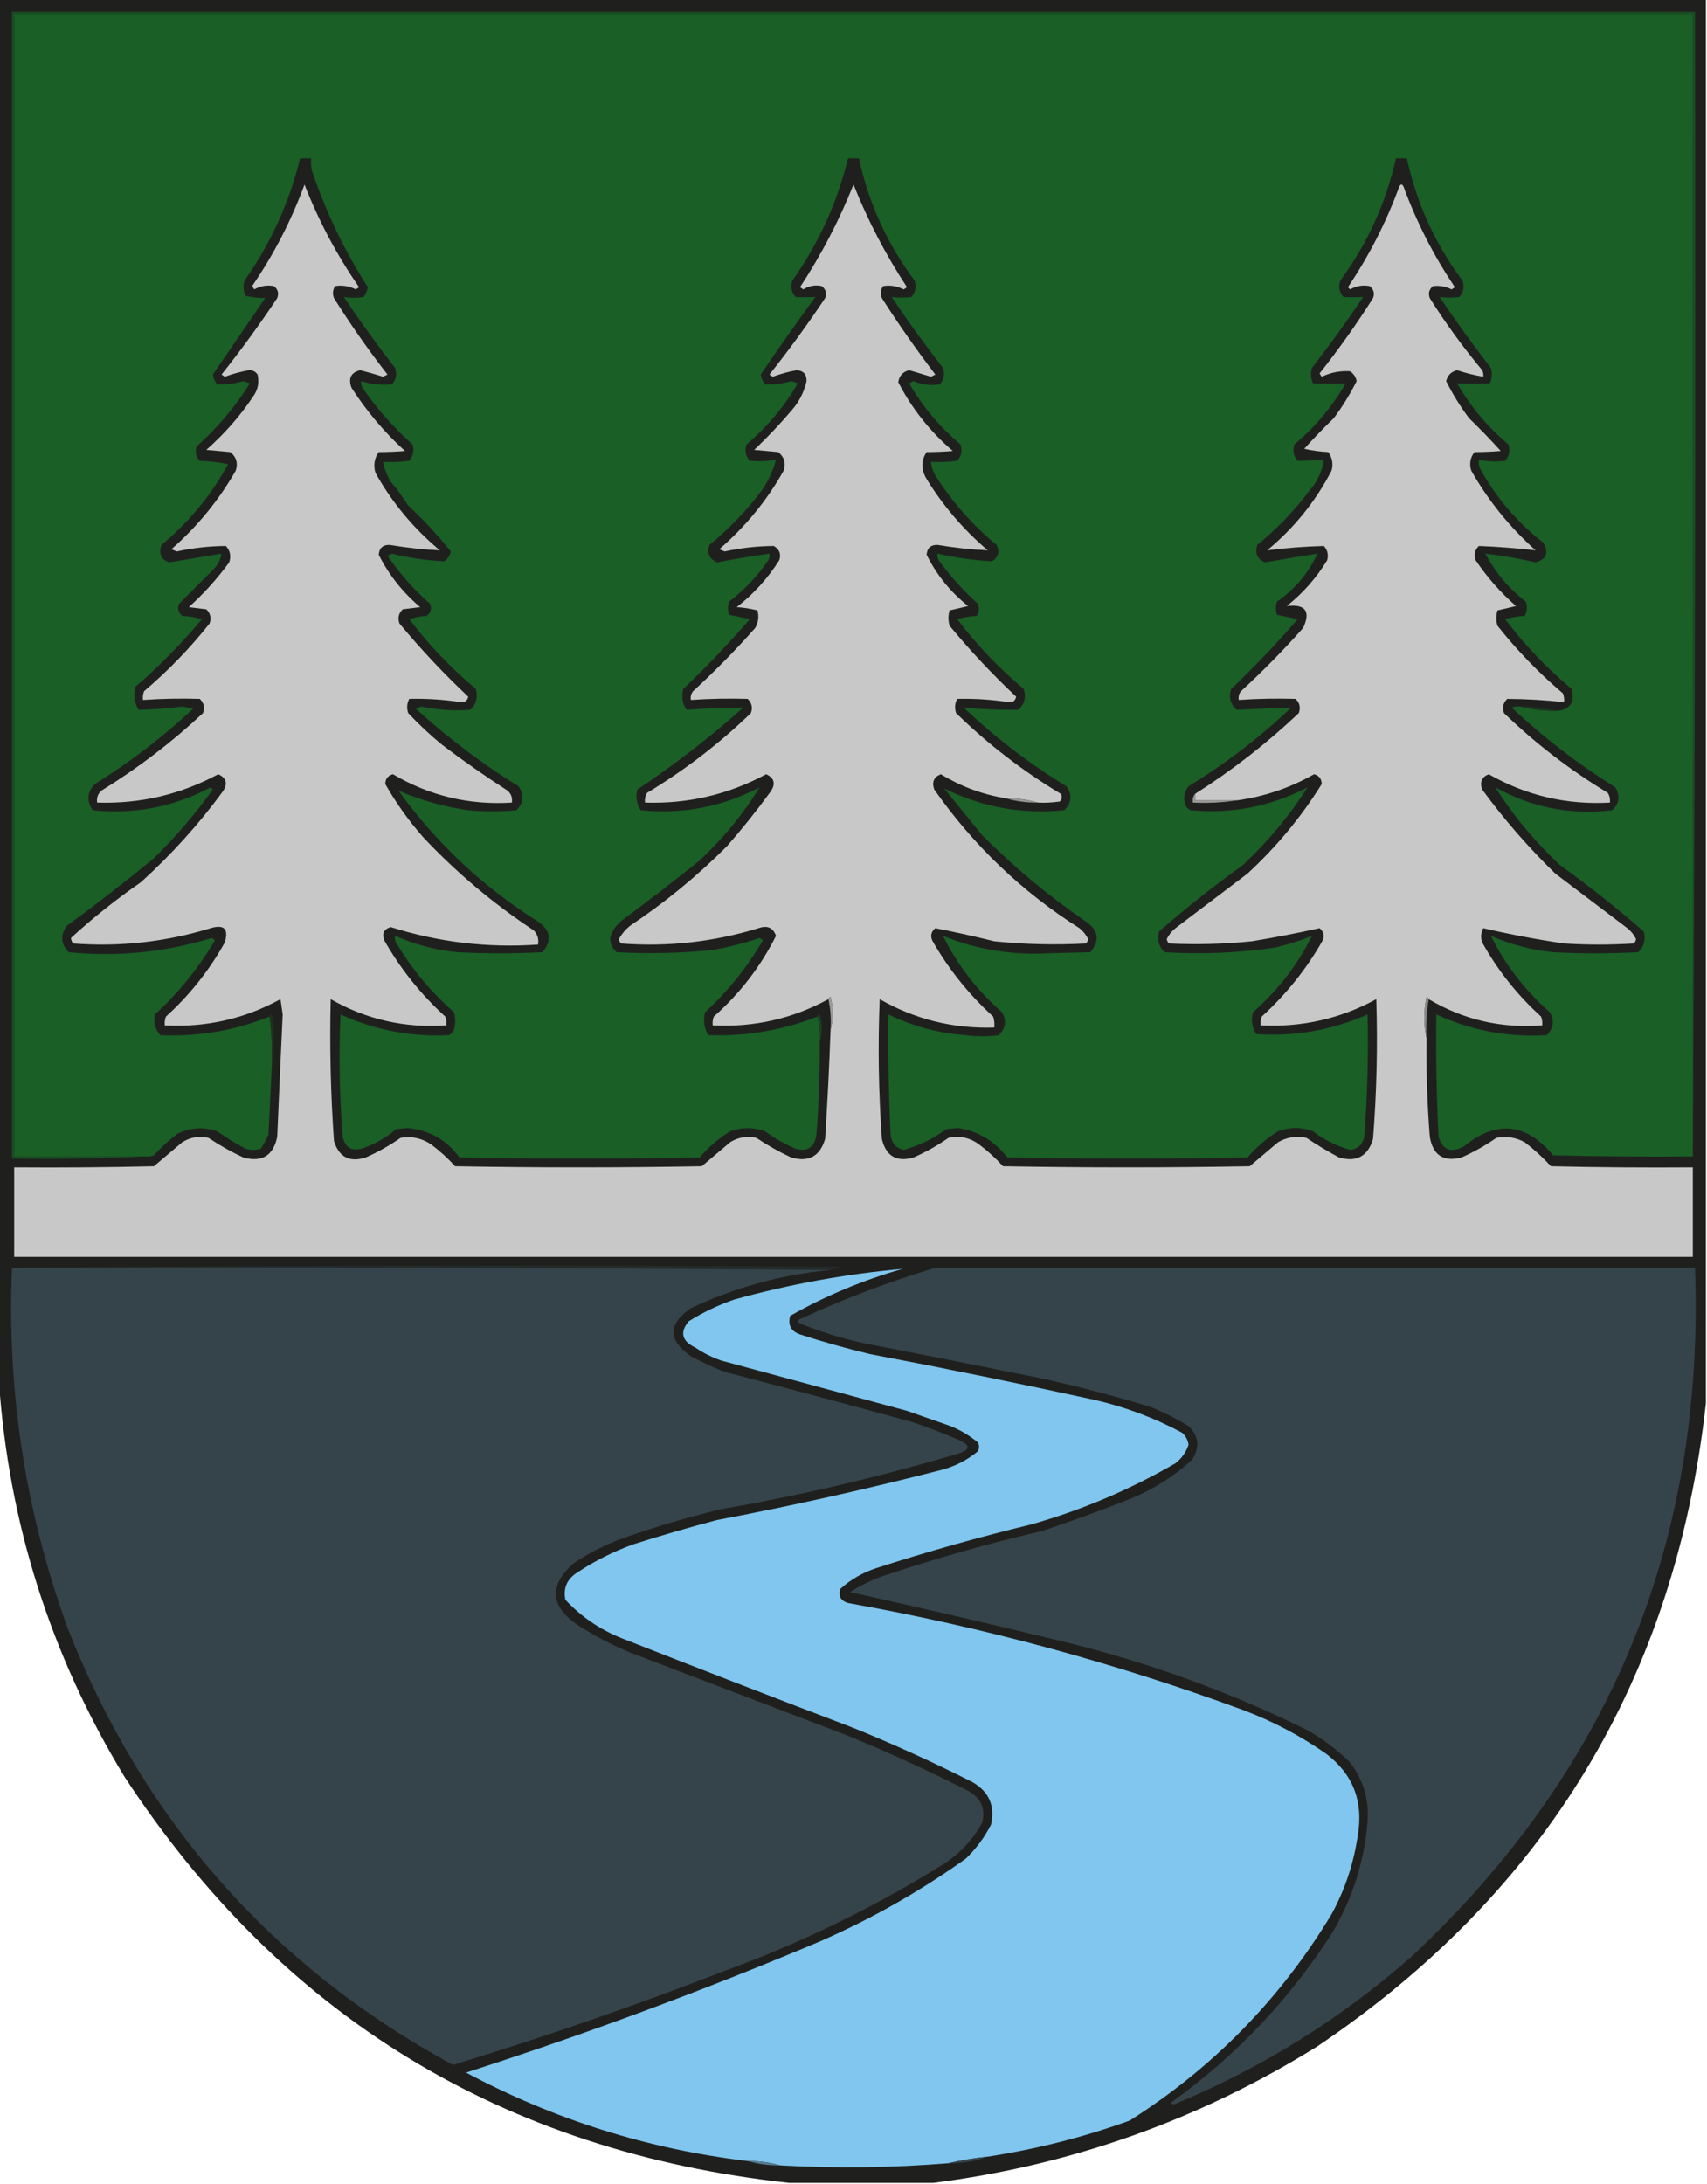 <?xml version="1.0" encoding="UTF-8"?>
<!DOCTYPE svg PUBLIC "-//W3C//DTD SVG 1.1//EN" "http://www.w3.org/Graphics/SVG/1.1/DTD/svg11.dtd">
<svg xmlns="http://www.w3.org/2000/svg" version="1.1" width="782px" height="1000px" style="shape-rendering:geometricPrecision; text-rendering:geometricPrecision; image-rendering:optimizeQuality; fill-rule:evenodd; clip-rule:evenodd" xmlns:xlink="http://www.w3.org/1999/xlink">
<g><path style="opacity:0.999" fill="#1f201e" d="M -0.5,-0.5 C 260.167,-0.5 520.833,-0.5 781.5,-0.5C 781.5,213.833 781.5,428.167 781.5,642.5C 767.528,768.308 708.195,866.475 603.5,937C 549.385,970.649 490.719,991.483 427.5,999.5C 405.5,999.5 383.5,999.5 361.5,999.5C 230.437,985.247 128.937,923.247 57,813.5C 23.159,757.797 3.993,697.463 -0.5,632.5C -0.5,421.5 -0.5,210.5 -0.5,-0.5 Z"/></g>
<g><path style="opacity:1" fill="#1a4e23" d="M 775.5,529.5 C 775.5,355.167 775.5,180.833 775.5,6.5C 519.167,6.5 262.833,6.5 6.5,6.5C 6.5,180.833 6.5,355.167 6.5,529.5C 26.5,529.5 46.5,529.5 66.5,529.5C 46.34,530.497 26.007,530.83 5.5,530.5C 5.5,355.5 5.5,180.5 5.5,5.5C 262.5,5.5 519.5,5.5 776.5,5.5C 776.833,180.334 776.5,355.001 775.5,529.5 Z"/></g>
<g><path style="opacity:1" fill="#195f26" d="M 775.5,529.5 C 754.164,529.667 732.831,529.5 711.5,529C 699.108,514.104 685.441,512.771 670.5,525C 664.798,528.068 660.965,526.568 659,520.5C 658.089,501.837 657.756,483.17 658,464.5C 674.007,471.857 690.841,475.024 708.5,474C 711.723,470.888 712.223,467.388 710,463.5C 698.543,453.42 689.543,441.753 683,428.5C 692.06,432.474 701.56,434.974 711.5,436C 724.5,436.667 737.5,436.667 750.5,436C 753.194,433.347 754.027,430.18 753,426.5C 740.622,415.731 727.788,405.565 714.5,396C 703.005,385.205 693.171,373.372 685,360.5C 701.602,369.742 719.436,373.242 738.5,371C 741.857,368.017 742.357,364.517 740,360.5C 722.995,349.908 707.162,337.741 692.5,324C 693.793,323.51 695.127,323.343 696.5,323.5C 701.944,324.884 707.611,325.55 713.5,325.5C 719.367,324.797 721.533,321.464 720,315.5C 708.611,305.946 698.445,295.279 689.5,283.5C 692.447,282.679 695.447,282.179 698.5,282C 699.591,279.936 699.758,277.769 699,275.5C 691.16,269.431 684.993,262.098 680.5,253.5C 688.232,254.409 695.898,255.742 703.5,257.5C 708.432,256.163 709.598,253.163 707,248.5C 694.983,239.106 685.316,227.773 678,214.5C 677.51,213.207 677.343,211.873 677.5,210.5C 681.476,211.331 685.476,211.497 689.5,211C 691.444,208.847 691.944,206.347 691,203.5C 681.474,195.483 673.64,186.15 667.5,175.5C 672.456,175.749 677.456,175.749 682.5,175.5C 683.544,173.232 683.711,170.899 683,168.5C 674.799,157.932 666.966,147.099 659.5,136C 662.46,136.32 665.46,136.32 668.5,136C 670.444,133.847 670.944,131.347 670,128.5C 657.444,111.718 648.944,93.051 644.5,72.5C 642.833,72.5 641.167,72.5 639.5,72.5C 634.908,92.932 626.408,111.598 614,128.5C 613.056,131.347 613.556,133.847 615.5,136C 618.514,136.128 621.514,136.128 624.5,136C 617.034,147.099 609.201,157.932 601,168.5C 600.289,170.899 600.456,173.232 601.5,175.5C 606.544,175.79 611.544,175.79 616.5,175.5C 610.36,186.15 602.526,195.483 593,203.5C 592.056,206.347 592.556,208.847 594.5,211C 598.475,210.983 602.475,210.816 606.5,210.5C 605.694,215.78 603.527,220.446 600,224.5C 593.038,233.796 585.038,242.13 576,249.5C 574.783,253.353 575.95,256.02 579.5,257.5C 587.495,256.072 595.495,254.739 603.5,253.5C 599.426,262.423 593.259,269.756 585,275.5C 584.333,277.5 584.333,279.5 585,281.5C 588.129,282.13 591.296,282.796 594.5,283.5C 584.881,294.621 574.714,305.288 564,315.5C 562.817,319.274 563.651,322.441 566.5,325C 574.827,324.612 583.161,324.278 591.5,324C 577.094,337.697 561.427,349.697 544.5,360C 542.522,362.497 542.022,365.331 543,368.5C 543.5,369.667 544.333,370.5 545.5,371C 564.396,372.754 582.229,369.254 599,360.5C 590.829,373.372 580.995,385.205 569.5,396C 556.212,405.565 543.378,415.731 531,426.5C 529.973,430.18 530.806,433.347 533.5,436C 550.24,437.018 566.907,436.351 583.5,434C 589.528,432.665 595.361,430.832 601,428.5C 594.457,441.753 585.457,453.42 574,463.5C 573.034,467.118 573.534,470.451 575.5,473.5C 593.194,474.685 610.194,471.685 626.5,464.5C 626.921,483.158 626.421,501.825 625,520.5C 624.22,524.117 622.053,526.117 618.5,526.5C 612.297,524.732 606.63,521.898 601.5,518C 596.167,516 590.833,516 585.5,518C 580.245,521.251 575.578,525.251 571.5,530C 534.833,530.667 498.167,530.667 461.5,530C 455.694,522.499 448.194,517.999 439,516.5C 437.167,516.667 435.333,516.833 433.5,517C 427.601,521.366 421.101,524.533 414,526.5C 410.397,525.672 408.397,523.339 408,519.5C 407.111,501.17 406.778,482.836 407,464.5C 418.174,469.938 430.007,473.105 442.5,474C 447.5,474.667 452.5,474.667 457.5,474C 460.723,470.888 461.223,467.388 459,463.5C 447.543,453.42 438.543,441.753 432,428.5C 447.346,434.724 463.346,437.391 480,436.5C 486.5,436.333 493,436.167 499.5,436C 503.943,430.651 503.276,425.985 497.5,422C 480.499,410.341 464.666,397.174 450,382.5C 444.167,375.333 438.333,368.167 432.5,361C 449.708,369.572 468.042,372.905 487.5,371C 490.981,367.603 491.314,363.936 488.5,360C 471.573,349.697 455.906,337.697 441.5,324C 449.787,324.794 458.12,325.127 466.5,325C 469.349,322.441 470.183,319.274 469,315.5C 457.611,305.946 447.445,295.279 438.5,283.5C 441.447,282.679 444.447,282.179 447.5,282C 448.576,280.274 448.743,278.441 448,276.5C 441.317,270.482 435.317,263.815 430,256.5C 429.517,255.552 429.351,254.552 429.5,253.5C 437.764,255.371 446.097,256.538 454.5,257C 457.438,255.08 458.105,252.58 456.5,249.5C 445.69,240.53 436.524,230.196 429,218.5C 427.589,216.35 426.755,214.016 426.5,211.5C 430.514,211.666 434.514,211.499 438.5,211C 440.444,208.847 440.944,206.347 440,203.5C 430.474,195.483 422.64,186.15 416.5,175.5C 417.167,175.167 417.833,174.833 418.5,174.5C 422.37,176.172 426.37,176.672 430.5,176C 432.444,173.847 432.944,171.347 432,168.5C 423.779,157.946 415.946,147.113 408.5,136C 411.46,136.32 414.46,136.32 417.5,136C 419.444,133.847 419.944,131.347 419,128.5C 406.424,111.681 397.924,93.015 393.5,72.5C 391.833,72.5 390.167,72.5 388.5,72.5C 383.531,92.771 375.031,111.437 363,128.5C 362.056,131.347 362.556,133.847 364.5,136C 367.514,136.128 370.514,136.128 373.5,136C 364.938,147.719 356.605,159.553 348.5,171.5C 348.76,173.187 349.427,174.687 350.5,176C 354.542,176.161 358.542,175.661 362.5,174.5C 363.5,174.833 364.5,175.167 365.5,175.5C 359.332,186.129 351.499,195.462 342,203.5C 341.056,206.347 341.556,208.847 343.5,211C 347.51,211.357 351.51,211.19 355.5,210.5C 354.18,215.478 352.013,220.145 349,224.5C 342.038,233.796 334.038,242.13 325,249.5C 323.783,253.353 324.95,256.02 328.5,257.5C 336.471,255.953 344.471,254.62 352.5,253.5C 352.649,254.552 352.483,255.552 352,256.5C 347.041,263.793 341.041,270.126 334,275.5C 333.333,277.5 333.333,279.5 334,281.5C 337.129,282.13 340.296,282.796 343.5,283.5C 333.825,294.674 323.659,305.34 313,315.5C 312.107,318.916 312.607,322.083 314.5,325C 323.146,324.385 331.812,324.052 340.5,324C 325.19,337.648 309.023,350.148 292,361.5C 291.107,364.916 291.607,368.083 293.5,371C 312.769,372.929 330.935,369.429 348,360.5C 340.5,372.702 331.334,383.868 320.5,394C 309.014,403.242 297.347,412.242 285.5,421C 282.448,423.199 280.448,426.032 279.5,429.5C 279.556,432.111 280.556,434.278 282.5,436C 297.195,436.803 311.861,436.47 326.5,435C 333.805,433.673 340.972,431.839 348,429.5C 348.5,429.833 349,430.167 349.5,430.5C 342.375,442.8 333.542,453.8 323,463.5C 322.071,467.244 322.571,470.744 324.5,474C 341.76,474.581 358.426,471.748 374.5,465.5C 375.483,469.298 375.817,473.298 375.5,477.5C 375.629,491.522 375.129,505.522 374,519.5C 373.218,525.295 370.051,527.462 364.5,526C 359.508,523.839 354.841,521.172 350.5,518C 345.182,516.071 339.849,516.071 334.5,518C 329.245,521.251 324.578,525.251 320.5,530C 283.833,530.667 247.167,530.667 210.5,530C 204.508,521.823 196.508,517.323 186.5,516.5C 184.833,516.667 183.167,516.833 181.5,517C 176.783,521.027 171.449,524.027 165.5,526C 160.902,527.091 158.069,525.257 157,520.5C 155.497,501.858 155.164,483.191 156,464.5C 171.687,471.648 188.187,474.815 205.5,474C 206.667,473.5 207.5,472.667 208,471.5C 208.667,468.833 208.667,466.167 208,463.5C 197.668,454.462 189.001,444.129 182,432.5C 181.018,431.241 180.685,429.908 181,428.5C 190.063,432.475 199.563,434.975 209.5,436C 222.5,436.667 235.5,436.667 248.5,436C 252.943,430.651 252.276,425.985 246.5,422C 221.338,406.175 200.005,386.175 182.5,362C 192.646,366.376 203.313,369.376 214.5,371C 221.833,371.667 229.167,371.667 236.5,371C 239.981,367.603 240.314,363.936 237.5,360C 220.719,349.613 205.052,337.78 190.5,324.5C 191.333,324.167 192.167,323.833 193,323.5C 200.439,325.078 207.939,325.578 215.5,325C 218.194,322.347 219.027,319.18 218,315.5C 206.611,305.946 196.445,295.279 187.5,283.5C 190.107,282.682 192.774,282.182 195.5,282C 197.325,280.534 197.825,278.701 197,276.5C 189.571,269.91 183.071,262.576 177.5,254.5C 178.167,254.167 178.833,253.833 179.5,253.5C 187.425,255.465 195.425,256.632 203.5,257C 205.124,255.883 206.124,254.383 206.5,252.5C 200.581,245.076 194.081,238.076 187,231.5C 184.578,227.656 181.911,223.99 179,220.5C 177.259,217.691 176.092,214.691 175.5,211.5C 179.514,211.666 183.514,211.499 187.5,211C 189.282,208.757 189.782,206.257 189,203.5C 180.276,195.775 172.609,187.109 166,177.5C 165.517,176.552 165.351,175.552 165.5,174.5C 170.067,175.967 174.733,176.467 179.5,176C 181.444,173.847 181.944,171.347 181,168.5C 172.779,157.946 164.946,147.113 157.5,136C 160.428,136.456 163.428,136.456 166.5,136C 167.573,134.687 168.24,133.187 168.5,131.5C 157.887,114.937 149.387,97.271 143,78.5C 142.505,76.527 142.338,74.527 142.5,72.5C 140.833,72.5 139.167,72.5 137.5,72.5C 132.535,92.764 124.035,111.431 112,128.5C 111.289,130.899 111.456,133.232 112.5,135.5C 115.557,136.133 118.557,136.466 121.5,136.5C 113.465,148.191 105.465,159.858 97.5,171.5C 97.76,173.187 98.427,174.687 99.5,176C 103.542,176.161 107.542,175.661 111.5,174.5C 112.5,174.833 113.5,175.167 114.5,175.5C 107.759,186.279 99.592,195.946 90,204.5C 89.313,206.92 89.813,209.087 91.5,211C 95.871,211.172 100.204,211.672 104.5,212.5C 96.728,226.775 86.561,239.109 74,249.5C 72.579,253.482 73.746,256.148 77.5,257.5C 85.509,256.164 93.509,254.83 101.5,253.5C 101.046,256.14 99.879,258.473 98,260.5C 92.667,265.833 87.333,271.167 82,276.5C 81.175,278.701 81.675,280.534 83.5,282C 86.553,282.179 89.553,282.679 92.5,283.5C 83.184,294.65 73.017,304.983 62,314.5C 61.072,318.244 61.572,321.744 63.5,325C 70.165,324.909 76.831,324.409 83.5,323.5C 85.167,323.833 86.833,324.167 88.5,324.5C 74.62,337.443 59.62,348.943 43.5,359C 39.885,362.659 39.551,366.659 42.5,371C 61.632,372.98 79.632,369.48 96.5,360.5C 96.833,360.833 97.167,361.167 97.5,361.5C 89.436,372.736 80.436,383.236 70.5,393C 57.453,403.716 44.119,414.049 30.5,424C 27.552,428.341 27.885,432.341 31.5,436C 53.817,438.205 75.651,436.038 97,429.5C 97.5,429.833 98,430.167 98.5,430.5C 91.039,443.136 81.873,454.469 71,464.5C 70.203,468.107 71.036,471.274 73.5,474C 90.789,474.73 107.455,471.896 123.5,465.5C 124.492,472.982 124.825,480.648 124.5,488.5C 123.984,498.828 123.484,509.162 123,519.5C 121.961,521.746 120.794,523.913 119.5,526C 117.167,526.667 114.833,526.667 112.5,526C 107.999,523.584 103.666,520.917 99.5,518C 93.374,515.902 87.374,516.236 81.5,519C 77.534,521.964 73.868,525.297 70.5,529C 69.207,529.49 67.873,529.657 66.5,529.5C 46.5,529.5 26.5,529.5 6.5,529.5C 6.5,355.167 6.5,180.833 6.5,6.5C 262.833,6.5 519.167,6.5 775.5,6.5C 775.5,180.833 775.5,355.167 775.5,529.5 Z"/></g>
<g><path style="opacity:1" fill="#c8c8c8" d="M 380.5,471.5 C 381.814,466.652 381.814,461.652 380.5,456.5C 379.893,456.624 379.56,456.957 379.5,457.5C 363.05,466.476 345.383,470.476 326.5,469.5C 326.343,468.127 326.51,466.793 327,465.5C 338.933,454.929 348.433,442.596 355.5,428.5C 354.148,424.746 351.482,423.579 347.5,425C 326.969,431.298 305.969,433.632 284.5,432C 283.978,431.439 283.645,430.772 283.5,430C 284.776,427.719 286.443,425.719 288.5,424C 304.496,413.345 319.33,401.179 333,387.5C 340.047,379.455 346.713,371.122 353,362.5C 355.445,358.946 354.779,356.279 351,354.5C 333.727,363.799 315.227,368.133 295.5,367.5C 295.286,365.856 295.62,364.356 296.5,363C 313.685,352.65 329.519,340.483 344,326.5C 344.896,323.975 344.396,321.808 342.5,320C 333.832,319.738 325.166,319.904 316.5,320.5C 316.238,319.022 316.571,317.689 317.5,316.5C 327.516,307.318 337.016,297.651 346,287.5C 347.422,284.97 347.755,282.303 347,279.5C 343.924,278.712 340.758,278.212 337.5,278C 345.266,271.956 351.766,264.789 357,256.5C 357.92,253.692 357.087,251.525 354.5,250C 346.947,250.048 339.447,250.881 332,252.5C 331.167,252.167 330.333,251.833 329.5,251.5C 341.475,241.194 351.308,229.194 359,215.5C 360.123,212.044 359.29,209.21 356.5,207C 352.833,206.667 349.167,206.333 345.5,206C 351.699,200.136 357.532,193.969 363,187.5C 366.232,183.703 368.398,179.37 369.5,174.5C 369.571,171.404 368.071,169.738 365,169.5C 361.248,170.188 357.581,171.188 354,172.5C 353.5,172.167 353,171.833 352.5,171.5C 361.489,160.188 369.989,148.521 378,136.5C 378.825,134.299 378.325,132.466 376.5,131C 373.484,130.336 370.651,130.836 368,132.5C 367.5,132.167 367,131.833 366.5,131.5C 376.242,116.684 384.409,101.017 391,84.5C 397.586,101.006 405.753,116.673 415.5,131.5C 415,131.833 414.5,132.167 414,132.5C 410.965,130.958 407.798,130.458 404.5,131C 403.424,132.726 403.257,134.559 404,136.5C 411.674,148.516 419.841,160.183 428.5,171.5C 427.833,171.833 427.167,172.167 426.5,172.5C 423.167,171.5 419.833,170.5 416.5,169.5C 413.607,170.226 411.94,172.06 411.5,175C 417.748,187.09 426.082,197.59 436.5,206.5C 432.567,206.83 428.567,206.997 424.5,207C 422.093,210.62 421.927,214.453 424,218.5C 431.625,231.135 441.125,242.302 452.5,252C 444.823,251.635 437.157,250.802 429.5,249.5C 426.404,249.429 424.738,250.929 424.5,254C 429.026,263.177 435.36,271.01 443.5,277.5C 440.634,278.208 437.8,278.875 435,279.5C 434.333,281.833 434.333,284.167 435,286.5C 444.502,298.001 454.669,308.834 465.5,319C 465.138,320.885 463.971,321.719 462,321.5C 454.194,320.308 446.361,319.808 438.5,320C 437.409,322.064 437.242,324.231 438,326.5C 452.549,340.716 468.549,353.049 486,363.5C 486.684,364.784 486.517,365.951 485.5,367C 482.183,367.498 478.85,367.665 475.5,367.5C 470.731,366.111 465.731,365.444 460.5,365.5C 449.951,363.738 440.118,360.072 431,354.5C 427.795,355.798 426.795,358.132 428,361.5C 445.964,387.132 468.131,408.299 494.5,425C 496.227,426.389 497.561,428.056 498.5,430C 498.355,430.772 498.022,431.439 497.5,432C 483.474,432.763 469.474,432.429 455.5,431C 446.486,428.766 437.486,426.766 428.5,425C 426.675,426.466 426.175,428.299 427,430.5C 434.433,443.609 443.767,455.276 455,465.5C 455.494,467.134 455.66,468.801 455.5,470.5C 436.696,471.091 419.196,466.757 403,457.5C 402.139,478.857 402.472,500.19 404,521.5C 405.884,529.387 410.718,532.22 418.5,530C 424.157,527.507 429.49,524.507 434.5,521C 439.611,519.889 444.278,520.889 448.5,524C 452.466,526.964 456.133,530.297 459.5,534C 497.167,534.667 534.833,534.667 572.5,534C 576.833,530.333 581.167,526.667 585.5,523C 589.555,520.66 593.889,519.993 598.5,521C 603.334,524.252 608.334,527.252 613.5,530C 621.505,532.249 626.672,529.415 629,521.5C 630.673,500.174 631.173,478.841 630.5,457.5C 614.028,466.477 596.362,470.477 577.5,469.5C 577.343,468.127 577.51,466.793 578,465.5C 589.233,455.276 598.567,443.609 606,430.5C 606.825,428.299 606.325,426.466 604.5,425C 594.318,427.269 583.985,429.269 573.5,431C 560.854,432.277 548.187,432.61 535.5,432C 534.978,431.439 534.645,430.772 534.5,430C 535.439,428.056 536.773,426.389 538.5,425C 549.5,416.667 560.5,408.333 571.5,400C 584.771,387.748 596.104,374.082 605.5,359C 605.457,356.624 604.291,355.124 602,354.5C 590.954,360.793 579.121,364.793 566.5,366.5C 560.167,366.5 553.833,366.5 547.5,366.5C 547.5,365.5 547.5,364.5 547.5,363.5C 564.441,352.757 580.274,340.424 595,326.5C 595.896,323.975 595.396,321.808 593.5,320C 584.832,319.738 576.166,319.904 567.5,320.5C 567.238,319.022 567.571,317.689 568.5,316.5C 578.461,307.371 587.961,297.705 597,287.5C 600.537,279.857 598.037,276.523 589.5,277.5C 596.94,271.564 603.107,264.564 608,256.5C 608.687,254.08 608.187,251.913 606.5,250C 597.78,250.229 589.114,250.895 580.5,252C 592.852,241.755 602.685,229.588 610,215.5C 610.847,212.412 610.347,209.579 608.5,207C 604.789,206.825 601.122,206.325 597.5,205.5C 601.818,200.681 606.318,196.015 611,191.5C 615.016,186.13 618.516,180.463 621.5,174.5C 621.124,172.617 620.124,171.117 618.5,170C 613.991,169.708 609.658,170.542 605.5,172.5C 605.167,172 604.833,171.5 604.5,171C 613.275,159.956 621.442,148.456 629,136.5C 629.825,134.299 629.325,132.466 627.5,131C 624.344,130.397 621.344,130.897 618.5,132.5C 618.167,132.167 617.833,131.833 617.5,131.5C 627.167,117.167 635.001,101.833 641,85.5C 641.667,84.167 642.333,84.167 643,85.5C 648.999,101.833 656.833,117.167 666.5,131.5C 666,131.833 665.5,132.167 665,132.5C 662.27,131.139 659.437,130.639 656.5,131C 654.675,132.466 654.175,134.299 655,136.5C 662.266,148.031 670.266,159.031 679,169.5C 679.483,170.448 679.649,171.448 679.5,172.5C 675.435,171.817 671.435,170.817 667.5,169.5C 664.833,170.167 663.167,171.833 662.5,174.5C 665.484,180.463 668.984,186.13 673,191.5C 678.015,196.348 682.848,201.348 687.5,206.5C 683.567,206.83 679.567,206.997 675.5,207C 673.522,209.497 673.022,212.331 674,215.5C 681.795,229.223 691.628,241.389 703.5,252C 694.865,251.009 686.198,250.342 677.5,250C 675.604,251.808 675.104,253.975 676,256.5C 681.235,264.291 687.402,271.291 694.5,277.5C 691.634,278.208 688.8,278.875 686,279.5C 685.333,281.833 685.333,284.167 686,286.5C 694.964,297.798 704.964,308.132 716,317.5C 716.49,318.793 716.657,320.127 716.5,321.5C 707.841,320.556 699.175,320.056 690.5,320C 688.604,321.808 688.104,323.975 689,326.5C 703.481,340.483 719.315,352.65 736.5,363C 737.38,364.356 737.714,365.856 737.5,367.5C 717.684,368.613 699.184,364.28 682,354.5C 678.795,355.798 677.795,358.132 679,361.5C 689.047,375.22 700.214,388.054 712.5,400C 723.5,408.333 734.5,416.667 745.5,425C 747.227,426.389 748.561,428.056 749.5,430C 749.355,430.772 749.022,431.439 748.5,432C 737.833,432.667 727.167,432.667 716.5,432C 703.975,430.161 691.641,427.827 679.5,425C 678.409,427.064 678.242,429.231 679,431.5C 686.097,444.273 695.097,455.606 706,465.5C 706.49,466.793 706.657,468.127 706.5,469.5C 687.77,470.958 670.436,466.958 654.5,457.5C 654.44,456.957 654.107,456.624 653.5,456.5C 652.183,462.988 652.183,469.322 653.5,475.5C 653.334,490.522 653.834,505.522 655,520.5C 656.431,528.939 661.264,532.106 669.5,530C 675.125,527.521 680.458,524.521 685.5,521C 690.072,520.113 694.405,520.78 698.5,523C 702.8,526.298 706.8,529.965 710.5,534C 732.164,534.5 753.831,534.667 775.5,534.5C 775.5,548.167 775.5,561.833 775.5,575.5C 519.167,575.5 262.833,575.5 6.5,575.5C 6.5,561.833 6.5,548.167 6.5,534.5C 27.836,534.667 49.169,534.5 70.5,534C 74.833,530.333 79.167,526.667 83.5,523C 87.218,520.702 91.218,520.035 95.5,521C 100.577,524.401 105.911,527.401 111.5,530C 120.064,532.304 125.23,529.137 127,520.5C 127.796,501.831 128.63,483.164 129.5,464.5C 129.167,462.167 128.833,459.833 128.5,457.5C 112.036,466.525 94.37,470.525 75.5,469.5C 75.343,468.127 75.51,466.793 76,465.5C 86.903,455.606 95.903,444.273 103,431.5C 104.833,425.333 102.667,423.167 96.5,425C 75.969,431.298 54.969,433.632 33.5,432C 32.941,431.275 32.608,430.442 32.5,429.5C 42.541,420.3 53.208,411.8 64.5,404C 78.422,391.413 90.922,377.58 102,362.5C 104.445,358.946 103.779,356.279 100,354.5C 82.738,363.798 64.238,368.132 44.5,367.5C 44.178,365.278 44.845,363.444 46.5,362C 63.169,351.743 78.669,339.91 93,326.5C 93.896,323.975 93.396,321.808 91.5,320C 82.832,319.738 74.166,319.904 65.5,320.5C 65.343,319.127 65.51,317.793 66,316.5C 77.036,307.132 87.036,296.798 96,285.5C 96.896,282.975 96.396,280.808 94.5,279C 91.833,278.667 89.167,278.333 86.5,278C 93.35,271.815 99.516,264.982 105,257.5C 105.944,254.653 105.444,252.153 103.5,250C 95.947,250.048 88.447,250.881 81,252.5C 80.167,252.167 79.333,251.833 78.5,251.5C 90.353,241.148 100.186,229.148 108,215.5C 109.123,212.044 108.29,209.21 105.5,207C 101.833,206.667 98.167,206.333 94.5,206C 102.784,198.722 109.951,190.556 116,181.5C 118.174,178.454 118.841,175.12 118,171.5C 117.044,170.106 115.711,169.439 114,169.5C 110.248,170.188 106.581,171.188 103,172.5C 102.5,172.167 102,171.833 101.5,171.5C 110.489,160.188 118.989,148.521 127,136.5C 127.825,134.299 127.325,132.466 125.5,131C 122.344,130.397 119.344,130.897 116.5,132.5C 116.167,132 115.833,131.5 115.5,131C 125.411,116.561 133.411,101.061 139.5,84.5C 146.007,101.182 154.34,116.849 164.5,131.5C 164,131.833 163.5,132.167 163,132.5C 159.965,130.958 156.798,130.458 153.5,131C 152.424,132.726 152.257,134.559 153,136.5C 160.583,148.581 168.749,160.248 177.5,171.5C 176.833,171.833 176.167,172.167 175.5,172.5C 172.027,171.398 168.527,170.398 165,169.5C 160.794,170.528 159.461,173.195 161,177.5C 167.911,188.243 176.078,197.91 185.5,206.5C 181.567,206.83 177.567,206.997 173.5,207C 171.496,209.841 170.996,213.007 172,216.5C 179.571,230.084 189.405,241.917 201.5,252C 193.823,251.635 186.157,250.802 178.5,249.5C 175.404,249.429 173.738,250.929 173.5,254C 178.128,263.205 184.461,271.205 192.5,278C 189.833,278.333 187.167,278.667 184.5,279C 182.604,280.808 182.104,282.975 183,285.5C 192.836,297.335 203.336,308.501 214.5,319C 214.138,320.885 212.971,321.719 211,321.5C 203.194,320.308 195.361,319.808 187.5,320C 186.409,322.064 186.242,324.231 187,326.5C 191.813,331.644 196.98,336.477 202.5,341C 212.223,348.389 222.223,355.389 232.5,362C 234.155,363.444 234.822,365.278 234.5,367.5C 214.923,368.73 196.756,364.397 180,354.5C 177.709,355.124 176.543,356.624 176.5,359C 181.453,367.718 187.286,375.884 194,383.5C 209.259,399.688 226.092,413.854 244.5,426C 246.229,427.789 246.896,429.956 246.5,432.5C 223.456,434.118 200.956,431.452 179,424.5C 175.933,425.402 174.933,427.402 176,430.5C 183.433,443.609 192.767,455.276 204,465.5C 204.49,466.793 204.657,468.127 204.5,469.5C 185.55,470.845 167.883,466.845 151.5,457.5C 150.976,479.166 151.476,500.833 153,522.5C 155.33,529.829 160.163,532.329 167.5,530C 173.157,527.507 178.49,524.507 183.5,521C 188.544,520.123 193.211,521.123 197.5,524C 201.466,526.964 205.133,530.297 208.5,534C 246.167,534.667 283.833,534.667 321.5,534C 325.833,530.333 330.167,526.667 334.5,523C 338.218,520.702 342.218,520.035 346.5,521C 351.577,524.401 356.911,527.401 362.5,530C 370.505,532.249 375.672,529.415 378,521.5C 379.071,504.842 379.904,488.175 380.5,471.5 Z"/></g>
<g><path style="opacity:1" fill="#1c331f" d="M 696.5,323.5 C 702.389,323.45 708.056,324.116 713.5,325.5C 707.611,325.55 701.944,324.884 696.5,323.5 Z"/></g>
<g><path style="opacity:1" fill="#969696" d="M 460.5,365.5 C 465.731,365.444 470.731,366.111 475.5,367.5C 470.269,367.556 465.269,366.889 460.5,365.5 Z"/></g>
<g><path style="opacity:1" fill="#999999" d="M 547.5,363.5 C 547.5,364.5 547.5,365.5 547.5,366.5C 553.833,366.5 560.167,366.5 566.5,366.5C 560.021,367.491 553.354,367.824 546.5,367.5C 546.232,365.901 546.566,364.568 547.5,363.5 Z"/></g>
<g><path style="opacity:1" fill="#9b9b9b" d="M 379.5,457.5 C 379.56,456.957 379.893,456.624 380.5,456.5C 381.814,461.652 381.814,466.652 380.5,471.5C 380.819,466.637 380.486,461.97 379.5,457.5 Z"/></g>
<g><path style="opacity:1" fill="#8a8a8a" d="M 654.5,457.5 C 653.51,463.31 653.177,469.31 653.5,475.5C 652.183,469.322 652.183,462.988 653.5,456.5C 654.107,456.624 654.44,456.957 654.5,457.5 Z"/></g>
<g><path style="opacity:1" fill="#1a4121" d="M 374.5,465.5 C 374.56,464.957 374.893,464.624 375.5,464.5C 376.811,468.984 376.811,473.317 375.5,477.5C 375.817,473.298 375.483,469.298 374.5,465.5 Z"/></g>
<g><path style="opacity:1" fill="#1c321e" d="M 123.5,465.5 C 123.56,464.957 123.893,464.624 124.5,464.5C 125.82,472.657 125.82,480.657 124.5,488.5C 124.825,480.648 124.492,472.982 123.5,465.5 Z"/></g>
<g><path style="opacity:1" fill="#252a2b" d="M 5.5,580.5 C 131.666,579.334 257.999,579.167 384.5,580C 383.255,580.791 381.922,581.291 380.5,581.5C 255.668,580.5 130.668,580.167 5.5,580.5 Z"/></g>
<g><path style="opacity:1" fill="#35444a" d="M 5.5,580.5 C 130.668,580.167 255.668,580.5 380.5,581.5C 358.129,583.592 336.796,589.426 316.5,599C 305.923,606.249 305.923,613.582 316.5,621C 321.38,623.607 326.38,625.94 331.5,628C 360.209,635.541 388.876,643.208 417.5,651C 424.6,653.383 431.6,656.049 438.5,659C 445.155,661.769 444.822,664.102 437.5,666C 402.317,676.394 366.65,684.728 330.5,691C 314.582,694.791 298.915,699.457 283.5,705C 276.058,707.887 269.058,711.554 262.5,716C 251.395,726.079 252.062,735.412 264.5,744C 272.406,749.085 280.74,753.418 289.5,757C 321.822,769.33 354.156,781.663 386.5,794C 405.888,801.861 424.888,810.528 443.5,820C 449.357,823.187 451.523,828.021 450,834.5C 445.549,842.618 439.383,849.118 431.5,854C 399.578,873.793 365.911,890.127 330.5,903C 290.023,918.659 249.023,932.826 207.5,945.5C 124.475,900.301 65.642,833.635 31,745.5C 11.632,692.23 3.131,637.23 5.5,580.5 Z"/></g>
<g><path style="opacity:1" fill="#35444a" d="M 428.5,580.5 C 544.5,580.5 660.5,580.5 776.5,580.5C 781.023,705.849 737.69,811.015 646.5,896C 614.165,924.43 577.998,946.93 538,963.5C 536.278,963.389 536.112,962.889 537.5,962C 566.506,940.997 590.672,915.497 610,885.5C 619.529,869.582 625.029,852.416 626.5,834C 627.266,823.635 624.432,814.469 618,806.5C 612.124,800.814 605.624,795.98 598.5,792C 563.293,774.708 526.626,761.375 488.5,752C 455.551,744.01 422.551,736.343 389.5,729C 394.33,725.835 399.497,723.335 405,721.5C 428.814,713.504 452.981,706.671 477.5,701C 491.309,696.397 504.976,691.397 518.5,686C 528.737,681.746 537.904,675.912 546,668.5C 549.799,662.823 549.299,657.657 544.5,653C 538.779,649.473 532.779,646.473 526.5,644C 509.995,639.032 493.328,634.699 476.5,631C 449.521,625.559 422.521,620.226 395.5,615C 385.573,612.802 375.907,609.802 366.5,606C 365.167,605.333 365.167,604.667 366.5,604C 386.709,594.657 407.375,586.824 428.5,580.5 Z"/></g>
<g><path style="opacity:1" fill="#80c6ee" d="M 452.5,987.5 C 446.31,988.143 440.31,989.143 434.5,990.5C 408.853,992.596 383.187,992.929 357.5,991.5C 352.731,990.111 347.731,989.444 342.5,989.5C 296.993,984.085 253.993,970.585 213.5,949C 268.426,931.36 322.426,911.36 375.5,889C 399.231,878.639 421.564,865.972 442.5,851C 447.187,846.457 451.02,841.291 454,835.5C 455.942,826.886 453.108,820.386 445.5,816C 427.503,806.892 409.17,798.558 390.5,791C 355.088,777.529 319.755,763.863 284.5,750C 274.622,745.993 266.122,740.16 259,732.5C 257.936,727.122 259.769,722.956 264.5,720C 272.609,714.612 281.276,710.279 290.5,707C 303.081,703.022 315.748,699.355 328.5,696C 363.079,689.439 397.412,681.772 431.5,673C 437.632,671.351 443.132,668.517 448,664.5C 448.667,663.167 448.667,661.833 448,660.5C 444.248,657.371 440.081,654.871 435.5,653C 428.833,650.667 422.167,648.333 415.5,646C 387.134,638.329 358.8,630.662 330.5,623C 326.221,621.527 322.221,619.527 318.5,617C 312.339,614.071 311.339,610.071 315.5,605C 322.074,600.881 329.074,597.547 336.5,595C 361.781,588.009 387.448,583.342 413.5,581C 395.437,586.118 378.271,593.284 362,602.5C 360.835,606.684 362.335,609.517 366.5,611C 377.042,614.424 387.709,617.424 398.5,620C 432.921,626.521 467.254,633.521 501.5,641C 515.531,644.231 528.865,649.231 541.5,656C 543.152,657.47 544.152,659.303 544.5,661.5C 543.374,664.907 541.374,667.74 538.5,670C 517.696,682.066 495.696,691.4 472.5,698C 448.572,703.785 424.906,710.451 401.5,718C 395.297,720.016 389.797,723.183 385,727.5C 383.958,730.804 385.125,732.971 388.5,734C 450.309,745.026 510.643,761.359 569.5,783C 583.052,788.108 595.718,794.775 607.5,803C 619.872,812.396 624.705,824.896 622,840.5C 620.151,853.234 616.151,865.234 610,876.5C 586.594,915.24 555.76,946.74 517.5,971C 496.403,978.588 474.736,984.088 452.5,987.5 Z"/></g>
<g><path style="opacity:1" fill="#34434b" d="M 452.5,987.5 C 446.82,989.6 440.82,990.6 434.5,990.5C 440.31,989.143 446.31,988.143 452.5,987.5 Z"/></g>
<g><path style="opacity:1" fill="#557c92" d="M 342.5,989.5 C 347.731,989.444 352.731,990.111 357.5,991.5C 352.269,991.556 347.269,990.889 342.5,989.5 Z"/></g>
</svg>
